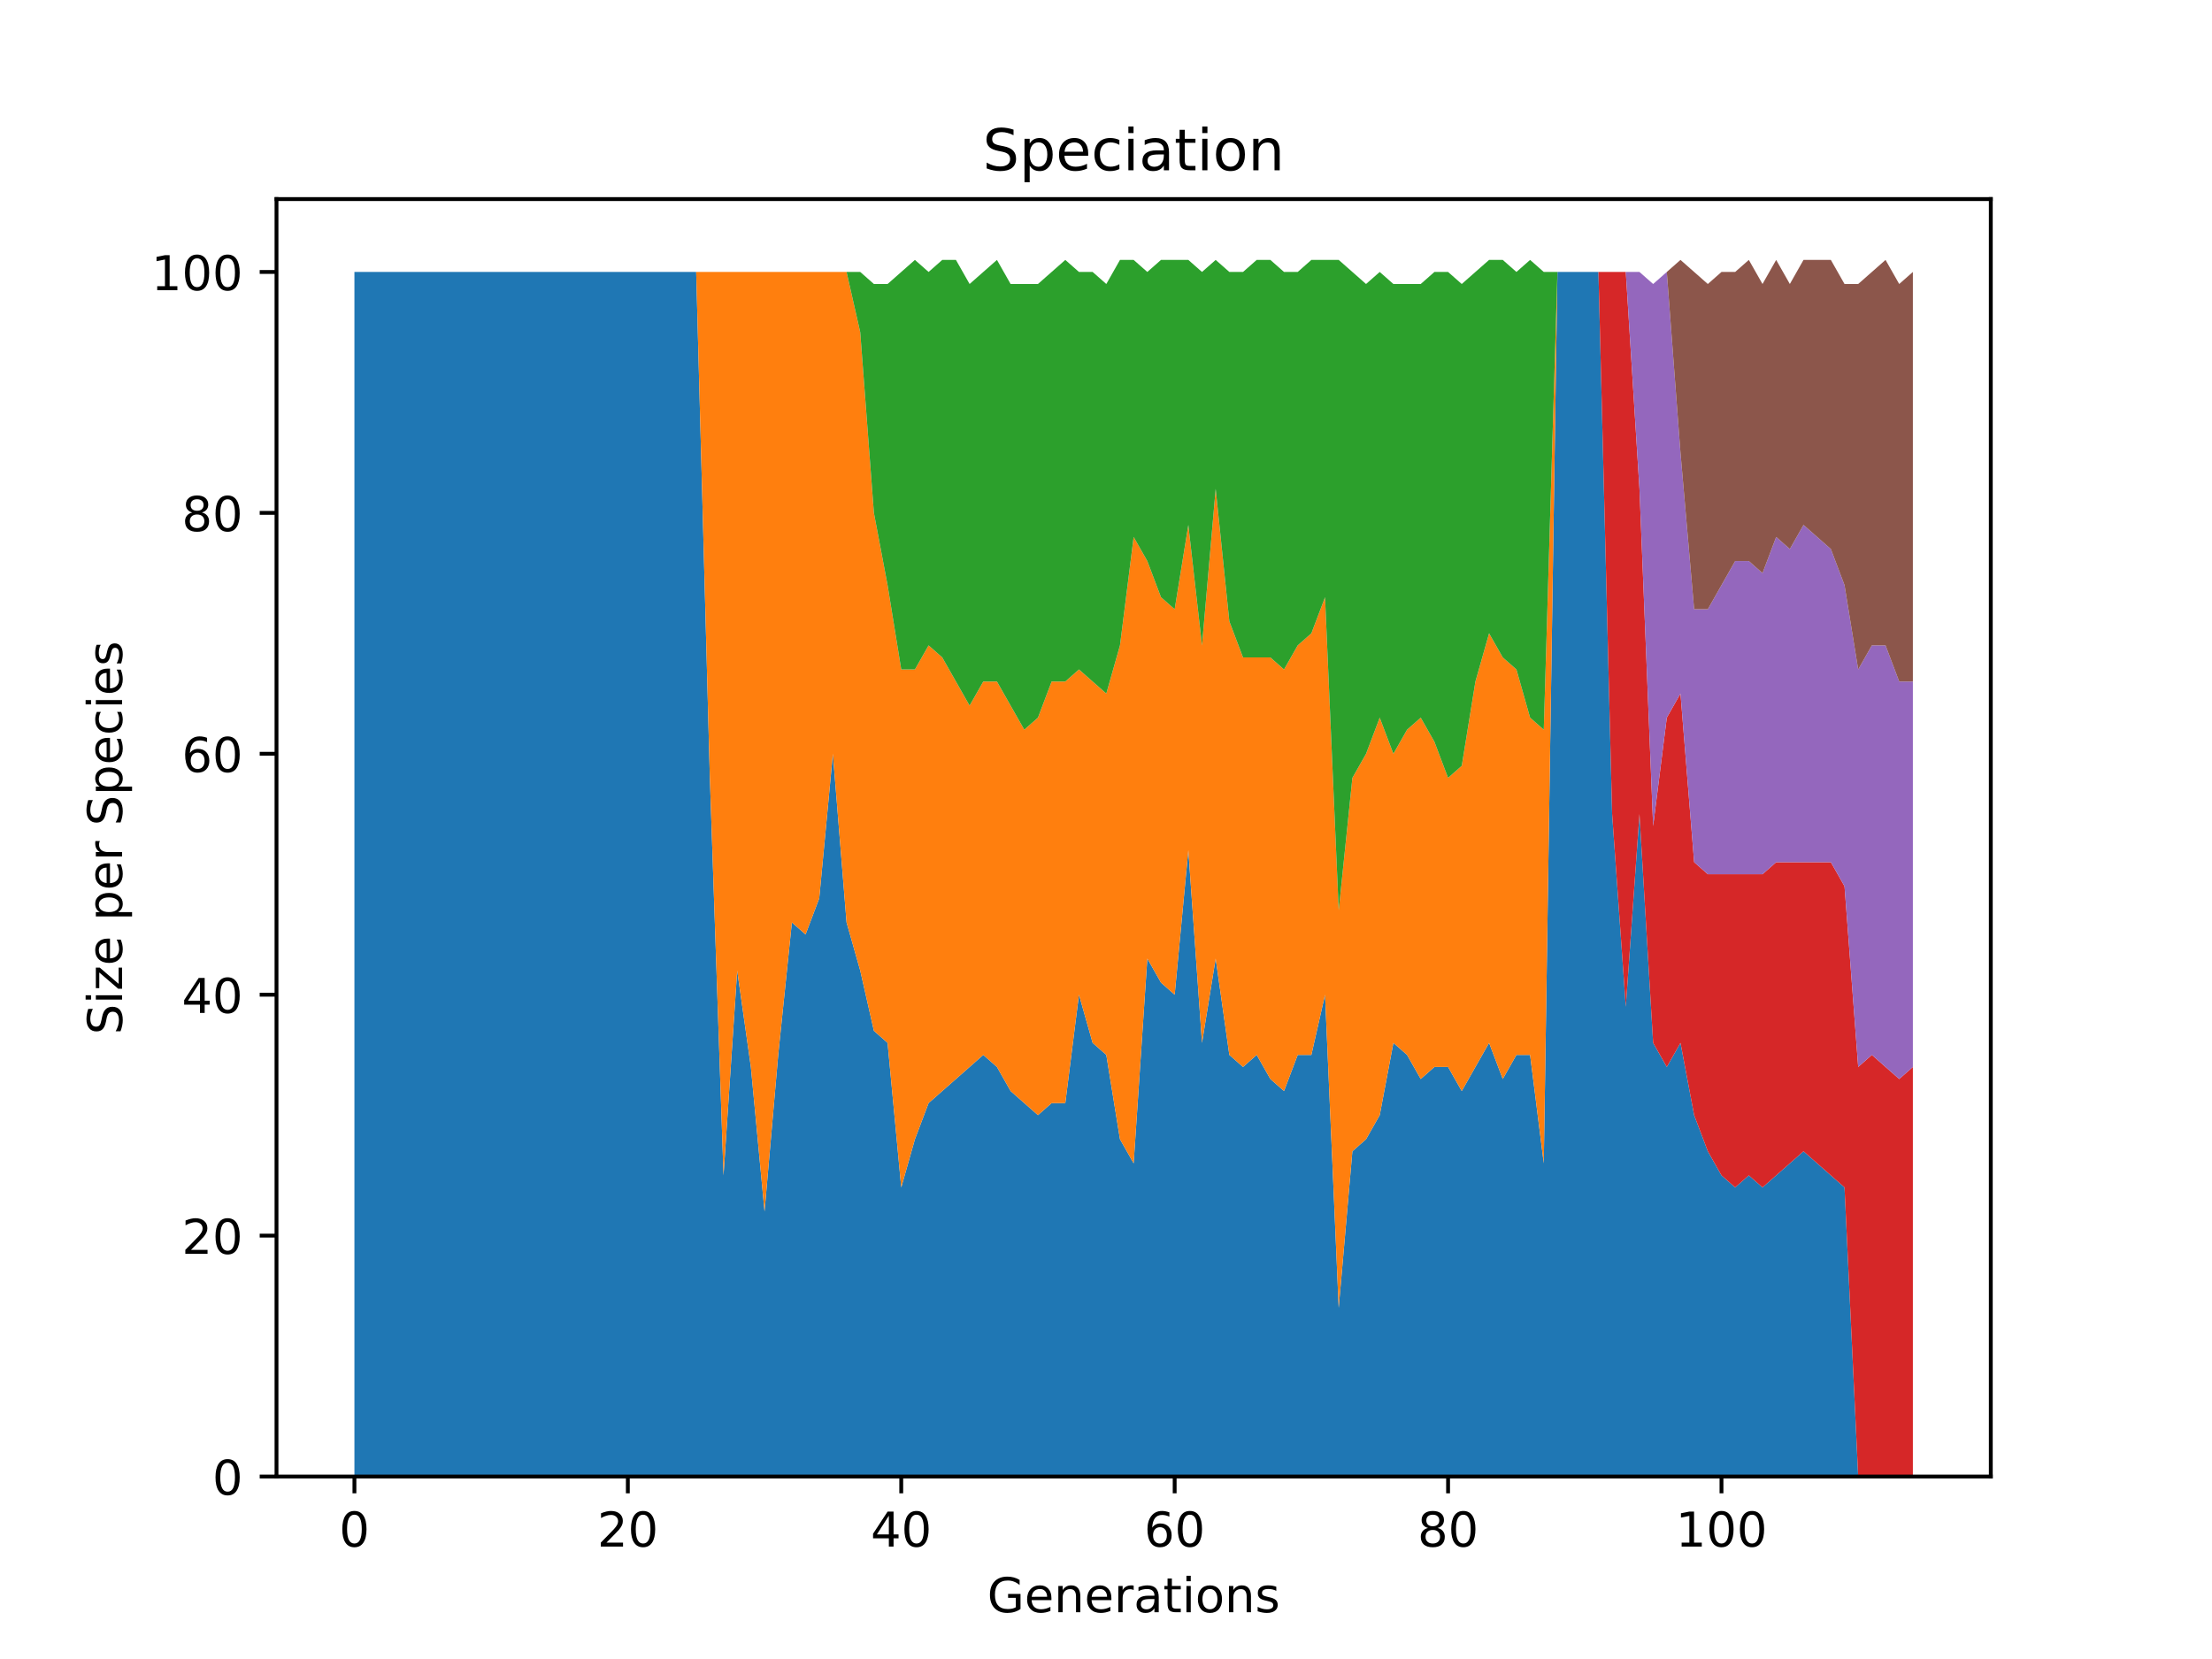 <?xml version="1.0" encoding="utf-8" standalone="no"?>
<!DOCTYPE svg PUBLIC "-//W3C//DTD SVG 1.1//EN"
  "http://www.w3.org/Graphics/SVG/1.1/DTD/svg11.dtd">
<!-- Created with matplotlib (https://matplotlib.org/) -->
<svg height="345.6pt" version="1.1" viewBox="0 0 460.8 345.6" width="460.8pt" xmlns="http://www.w3.org/2000/svg" xmlns:xlink="http://www.w3.org/1999/xlink">
 <defs>
  <style type="text/css">*{stroke-linecap:butt;stroke-linejoin:round;}</style>
 </defs>
 <g id="figure_1">
  <g id="patch_1">
   <path d="M 0 345.6 
L 460.8 345.6 
L 460.8 0 
L 0 0 
z
" style="fill:#ffffff;"/>
  </g>
  <g id="axes_1">
   <g id="patch_2">
    <path d="M 57.6 307.584 
L 414.72 307.584 
L 414.72 41.472 
L 57.6 41.472 
z
" style="fill:#ffffff;"/>
   </g>
   <g id="PolyCollection_1">
    <path clip-path="url(#p908ea2cb6d)" d="M 73.833 56.653 
L 73.833 307.584 
L 76.681 307.584 
L 79.528 307.584 
L 82.376 307.584 
L 85.224 307.584 
L 88.072 307.584 
L 90.92 307.584 
L 93.768 307.584 
L 96.616 307.584 
L 99.463 307.584 
L 102.311 307.584 
L 105.159 307.584 
L 108.007 307.584 
L 110.855 307.584 
L 113.703 307.584 
L 116.55 307.584 
L 119.398 307.584 
L 122.246 307.584 
L 125.094 307.584 
L 127.942 307.584 
L 130.79 307.584 
L 133.638 307.584 
L 136.485 307.584 
L 139.333 307.584 
L 142.181 307.584 
L 145.029 307.584 
L 147.877 307.584 
L 150.725 307.584 
L 153.572 307.584 
L 156.42 307.584 
L 159.268 307.584 
L 162.116 307.584 
L 164.964 307.584 
L 167.812 307.584 
L 170.66 307.584 
L 173.507 307.584 
L 176.355 307.584 
L 179.203 307.584 
L 182.051 307.584 
L 184.899 307.584 
L 187.747 307.584 
L 190.594 307.584 
L 193.442 307.584 
L 196.29 307.584 
L 199.138 307.584 
L 201.986 307.584 
L 204.834 307.584 
L 207.682 307.584 
L 210.529 307.584 
L 213.377 307.584 
L 216.225 307.584 
L 219.073 307.584 
L 221.921 307.584 
L 224.769 307.584 
L 227.616 307.584 
L 230.464 307.584 
L 233.312 307.584 
L 236.16 307.584 
L 239.008 307.584 
L 241.856 307.584 
L 244.704 307.584 
L 247.551 307.584 
L 250.399 307.584 
L 253.247 307.584 
L 256.095 307.584 
L 258.943 307.584 
L 261.791 307.584 
L 264.638 307.584 
L 267.486 307.584 
L 270.334 307.584 
L 273.182 307.584 
L 276.03 307.584 
L 278.878 307.584 
L 281.726 307.584 
L 284.573 307.584 
L 287.421 307.584 
L 290.269 307.584 
L 293.117 307.584 
L 295.965 307.584 
L 298.813 307.584 
L 301.66 307.584 
L 304.508 307.584 
L 307.356 307.584 
L 310.204 307.584 
L 313.052 307.584 
L 315.9 307.584 
L 318.748 307.584 
L 321.595 307.584 
L 324.443 307.584 
L 327.291 307.584 
L 330.139 307.584 
L 332.987 307.584 
L 335.835 307.584 
L 338.682 307.584 
L 341.53 307.584 
L 344.378 307.584 
L 347.226 307.584 
L 350.074 307.584 
L 352.922 307.584 
L 355.77 307.584 
L 358.617 307.584 
L 361.465 307.584 
L 364.313 307.584 
L 367.161 307.584 
L 370.009 307.584 
L 372.857 307.584 
L 375.704 307.584 
L 378.552 307.584 
L 381.4 307.584 
L 384.248 307.584 
L 387.096 307.584 
L 389.944 307.584 
L 392.792 307.584 
L 395.639 307.584 
L 398.487 307.584 
L 398.487 307.584 
L 398.487 307.584 
L 395.639 307.584 
L 392.792 307.584 
L 389.944 307.584 
L 387.096 307.584 
L 384.248 247.361 
L 381.4 244.851 
L 378.552 242.342 
L 375.704 239.833 
L 372.857 242.342 
L 370.009 244.851 
L 367.161 247.361 
L 364.313 244.851 
L 361.465 247.361 
L 358.617 244.851 
L 355.77 239.833 
L 352.922 232.305 
L 350.074 217.249 
L 347.226 222.268 
L 344.378 217.249 
L 341.53 169.572 
L 338.682 209.721 
L 335.835 169.572 
L 332.987 56.653 
L 330.139 56.653 
L 327.291 56.653 
L 324.443 56.653 
L 321.595 242.342 
L 318.748 219.758 
L 315.9 219.758 
L 313.052 224.777 
L 310.204 217.249 
L 307.356 222.268 
L 304.508 227.286 
L 301.66 222.268 
L 298.813 222.268 
L 295.965 224.777 
L 293.117 219.758 
L 290.269 217.249 
L 287.421 232.305 
L 284.573 237.323 
L 281.726 239.833 
L 278.878 272.454 
L 276.03 207.212 
L 273.182 219.758 
L 270.334 219.758 
L 267.486 227.286 
L 264.638 224.777 
L 261.791 219.758 
L 258.943 222.268 
L 256.095 219.758 
L 253.247 199.684 
L 250.399 217.249 
L 247.551 177.1 
L 244.704 207.212 
L 241.856 204.702 
L 239.008 199.684 
L 236.16 242.342 
L 233.312 237.323 
L 230.464 219.758 
L 227.616 217.249 
L 224.769 207.212 
L 221.921 229.795 
L 219.073 229.795 
L 216.225 232.305 
L 213.377 229.795 
L 210.529 227.286 
L 207.682 222.268 
L 204.834 219.758 
L 201.986 222.268 
L 199.138 224.777 
L 196.29 227.286 
L 193.442 229.795 
L 190.594 237.323 
L 187.747 247.361 
L 184.899 217.249 
L 182.051 214.74 
L 179.203 202.193 
L 176.355 192.156 
L 173.507 157.026 
L 170.66 187.137 
L 167.812 194.665 
L 164.964 192.156 
L 162.116 219.758 
L 159.268 252.379 
L 156.42 222.268 
L 153.572 202.193 
L 150.725 244.851 
L 147.877 162.044 
L 145.029 56.653 
L 142.181 56.653 
L 139.333 56.653 
L 136.485 56.653 
L 133.638 56.653 
L 130.79 56.653 
L 127.942 56.653 
L 125.094 56.653 
L 122.246 56.653 
L 119.398 56.653 
L 116.55 56.653 
L 113.703 56.653 
L 110.855 56.653 
L 108.007 56.653 
L 105.159 56.653 
L 102.311 56.653 
L 99.463 56.653 
L 96.616 56.653 
L 93.768 56.653 
L 90.92 56.653 
L 88.072 56.653 
L 85.224 56.653 
L 82.376 56.653 
L 79.528 56.653 
L 76.681 56.653 
L 73.833 56.653 
z
" style="fill:#1f77b4;"/>
   </g>
   <g id="PolyCollection_2">
    <path clip-path="url(#p908ea2cb6d)" d="M 73.833 56.653 
L 73.833 56.653 
L 76.681 56.653 
L 79.528 56.653 
L 82.376 56.653 
L 85.224 56.653 
L 88.072 56.653 
L 90.92 56.653 
L 93.768 56.653 
L 96.616 56.653 
L 99.463 56.653 
L 102.311 56.653 
L 105.159 56.653 
L 108.007 56.653 
L 110.855 56.653 
L 113.703 56.653 
L 116.55 56.653 
L 119.398 56.653 
L 122.246 56.653 
L 125.094 56.653 
L 127.942 56.653 
L 130.79 56.653 
L 133.638 56.653 
L 136.485 56.653 
L 139.333 56.653 
L 142.181 56.653 
L 145.029 56.653 
L 147.877 162.044 
L 150.725 244.851 
L 153.572 202.193 
L 156.42 222.268 
L 159.268 252.379 
L 162.116 219.758 
L 164.964 192.156 
L 167.812 194.665 
L 170.66 187.137 
L 173.507 157.026 
L 176.355 192.156 
L 179.203 202.193 
L 182.051 214.74 
L 184.899 217.249 
L 187.747 247.361 
L 190.594 237.323 
L 193.442 229.795 
L 196.29 227.286 
L 199.138 224.777 
L 201.986 222.268 
L 204.834 219.758 
L 207.682 222.268 
L 210.529 227.286 
L 213.377 229.795 
L 216.225 232.305 
L 219.073 229.795 
L 221.921 229.795 
L 224.769 207.212 
L 227.616 217.249 
L 230.464 219.758 
L 233.312 237.323 
L 236.16 242.342 
L 239.008 199.684 
L 241.856 204.702 
L 244.704 207.212 
L 247.551 177.1 
L 250.399 217.249 
L 253.247 199.684 
L 256.095 219.758 
L 258.943 222.268 
L 261.791 219.758 
L 264.638 224.777 
L 267.486 227.286 
L 270.334 219.758 
L 273.182 219.758 
L 276.03 207.212 
L 278.878 272.454 
L 281.726 239.833 
L 284.573 237.323 
L 287.421 232.305 
L 290.269 217.249 
L 293.117 219.758 
L 295.965 224.777 
L 298.813 222.268 
L 301.66 222.268 
L 304.508 227.286 
L 307.356 222.268 
L 310.204 217.249 
L 313.052 224.777 
L 315.9 219.758 
L 318.748 219.758 
L 321.595 242.342 
L 324.443 56.653 
L 327.291 56.653 
L 330.139 56.653 
L 332.987 56.653 
L 335.835 169.572 
L 338.682 209.721 
L 341.53 169.572 
L 344.378 217.249 
L 347.226 222.268 
L 350.074 217.249 
L 352.922 232.305 
L 355.77 239.833 
L 358.617 244.851 
L 361.465 247.361 
L 364.313 244.851 
L 367.161 247.361 
L 370.009 244.851 
L 372.857 242.342 
L 375.704 239.833 
L 378.552 242.342 
L 381.4 244.851 
L 384.248 247.361 
L 387.096 307.584 
L 389.944 307.584 
L 392.792 307.584 
L 395.639 307.584 
L 398.487 307.584 
L 398.487 307.584 
L 398.487 307.584 
L 395.639 307.584 
L 392.792 307.584 
L 389.944 307.584 
L 387.096 307.584 
L 384.248 247.361 
L 381.4 244.851 
L 378.552 242.342 
L 375.704 239.833 
L 372.857 242.342 
L 370.009 244.851 
L 367.161 247.361 
L 364.313 244.851 
L 361.465 247.361 
L 358.617 244.851 
L 355.77 239.833 
L 352.922 232.305 
L 350.074 217.249 
L 347.226 222.268 
L 344.378 217.249 
L 341.53 169.572 
L 338.682 209.721 
L 335.835 169.572 
L 332.987 56.653 
L 330.139 56.653 
L 327.291 56.653 
L 324.443 56.653 
L 321.595 152.007 
L 318.748 149.498 
L 315.9 139.46 
L 313.052 136.951 
L 310.204 131.933 
L 307.356 141.97 
L 304.508 159.535 
L 301.66 162.044 
L 298.813 154.516 
L 295.965 149.498 
L 293.117 152.007 
L 290.269 157.026 
L 287.421 149.498 
L 284.573 157.026 
L 281.726 162.044 
L 278.878 189.647 
L 276.03 124.405 
L 273.182 131.933 
L 270.334 134.442 
L 267.486 139.46 
L 264.638 136.951 
L 261.791 136.951 
L 258.943 136.951 
L 256.095 129.423 
L 253.247 101.821 
L 250.399 134.442 
L 247.551 109.349 
L 244.704 126.914 
L 241.856 124.405 
L 239.008 116.877 
L 236.16 111.858 
L 233.312 134.442 
L 230.464 144.479 
L 227.616 141.97 
L 224.769 139.46 
L 221.921 141.97 
L 219.073 141.97 
L 216.225 149.498 
L 213.377 152.007 
L 210.529 146.988 
L 207.682 141.97 
L 204.834 141.97 
L 201.986 146.988 
L 199.138 141.97 
L 196.29 136.951 
L 193.442 134.442 
L 190.594 139.46 
L 187.747 139.46 
L 184.899 121.895 
L 182.051 106.839 
L 179.203 69.2 
L 176.355 56.653 
L 173.507 56.653 
L 170.66 56.653 
L 167.812 56.653 
L 164.964 56.653 
L 162.116 56.653 
L 159.268 56.653 
L 156.42 56.653 
L 153.572 56.653 
L 150.725 56.653 
L 147.877 56.653 
L 145.029 56.653 
L 142.181 56.653 
L 139.333 56.653 
L 136.485 56.653 
L 133.638 56.653 
L 130.79 56.653 
L 127.942 56.653 
L 125.094 56.653 
L 122.246 56.653 
L 119.398 56.653 
L 116.55 56.653 
L 113.703 56.653 
L 110.855 56.653 
L 108.007 56.653 
L 105.159 56.653 
L 102.311 56.653 
L 99.463 56.653 
L 96.616 56.653 
L 93.768 56.653 
L 90.92 56.653 
L 88.072 56.653 
L 85.224 56.653 
L 82.376 56.653 
L 79.528 56.653 
L 76.681 56.653 
L 73.833 56.653 
z
" style="fill:#ff7f0e;"/>
   </g>
   <g id="PolyCollection_3">
    <path clip-path="url(#p908ea2cb6d)" d="M 73.833 56.653 
L 73.833 56.653 
L 76.681 56.653 
L 79.528 56.653 
L 82.376 56.653 
L 85.224 56.653 
L 88.072 56.653 
L 90.92 56.653 
L 93.768 56.653 
L 96.616 56.653 
L 99.463 56.653 
L 102.311 56.653 
L 105.159 56.653 
L 108.007 56.653 
L 110.855 56.653 
L 113.703 56.653 
L 116.55 56.653 
L 119.398 56.653 
L 122.246 56.653 
L 125.094 56.653 
L 127.942 56.653 
L 130.79 56.653 
L 133.638 56.653 
L 136.485 56.653 
L 139.333 56.653 
L 142.181 56.653 
L 145.029 56.653 
L 147.877 56.653 
L 150.725 56.653 
L 153.572 56.653 
L 156.42 56.653 
L 159.268 56.653 
L 162.116 56.653 
L 164.964 56.653 
L 167.812 56.653 
L 170.66 56.653 
L 173.507 56.653 
L 176.355 56.653 
L 179.203 69.2 
L 182.051 106.839 
L 184.899 121.895 
L 187.747 139.46 
L 190.594 139.46 
L 193.442 134.442 
L 196.29 136.951 
L 199.138 141.97 
L 201.986 146.988 
L 204.834 141.97 
L 207.682 141.97 
L 210.529 146.988 
L 213.377 152.007 
L 216.225 149.498 
L 219.073 141.97 
L 221.921 141.97 
L 224.769 139.46 
L 227.616 141.97 
L 230.464 144.479 
L 233.312 134.442 
L 236.16 111.858 
L 239.008 116.877 
L 241.856 124.405 
L 244.704 126.914 
L 247.551 109.349 
L 250.399 134.442 
L 253.247 101.821 
L 256.095 129.423 
L 258.943 136.951 
L 261.791 136.951 
L 264.638 136.951 
L 267.486 139.46 
L 270.334 134.442 
L 273.182 131.933 
L 276.03 124.405 
L 278.878 189.647 
L 281.726 162.044 
L 284.573 157.026 
L 287.421 149.498 
L 290.269 157.026 
L 293.117 152.007 
L 295.965 149.498 
L 298.813 154.516 
L 301.66 162.044 
L 304.508 159.535 
L 307.356 141.97 
L 310.204 131.933 
L 313.052 136.951 
L 315.9 139.46 
L 318.748 149.498 
L 321.595 152.007 
L 324.443 56.653 
L 327.291 56.653 
L 330.139 56.653 
L 332.987 56.653 
L 335.835 169.572 
L 338.682 209.721 
L 341.53 169.572 
L 344.378 217.249 
L 347.226 222.268 
L 350.074 217.249 
L 352.922 232.305 
L 355.77 239.833 
L 358.617 244.851 
L 361.465 247.361 
L 364.313 244.851 
L 367.161 247.361 
L 370.009 244.851 
L 372.857 242.342 
L 375.704 239.833 
L 378.552 242.342 
L 381.4 244.851 
L 384.248 247.361 
L 387.096 307.584 
L 389.944 307.584 
L 392.792 307.584 
L 395.639 307.584 
L 398.487 307.584 
L 398.487 307.584 
L 398.487 307.584 
L 395.639 307.584 
L 392.792 307.584 
L 389.944 307.584 
L 387.096 307.584 
L 384.248 247.361 
L 381.4 244.851 
L 378.552 242.342 
L 375.704 239.833 
L 372.857 242.342 
L 370.009 244.851 
L 367.161 247.361 
L 364.313 244.851 
L 361.465 247.361 
L 358.617 244.851 
L 355.77 239.833 
L 352.922 232.305 
L 350.074 217.249 
L 347.226 222.268 
L 344.378 217.249 
L 341.53 169.572 
L 338.682 209.721 
L 335.835 169.572 
L 332.987 56.653 
L 330.139 56.653 
L 327.291 56.653 
L 324.443 56.653 
L 321.595 56.653 
L 318.748 54.144 
L 315.9 56.653 
L 313.052 54.144 
L 310.204 54.144 
L 307.356 56.653 
L 304.508 59.163 
L 301.66 56.653 
L 298.813 56.653 
L 295.965 59.163 
L 293.117 59.163 
L 290.269 59.163 
L 287.421 56.653 
L 284.573 59.163 
L 281.726 56.653 
L 278.878 54.144 
L 276.03 54.144 
L 273.182 54.144 
L 270.334 56.653 
L 267.486 56.653 
L 264.638 54.144 
L 261.791 54.144 
L 258.943 56.653 
L 256.095 56.653 
L 253.247 54.144 
L 250.399 56.653 
L 247.551 54.144 
L 244.704 54.144 
L 241.856 54.144 
L 239.008 56.653 
L 236.16 54.144 
L 233.312 54.144 
L 230.464 59.163 
L 227.616 56.653 
L 224.769 56.653 
L 221.921 54.144 
L 219.073 56.653 
L 216.225 59.163 
L 213.377 59.163 
L 210.529 59.163 
L 207.682 54.144 
L 204.834 56.653 
L 201.986 59.163 
L 199.138 54.144 
L 196.29 54.144 
L 193.442 56.653 
L 190.594 54.144 
L 187.747 56.653 
L 184.899 59.163 
L 182.051 59.163 
L 179.203 56.653 
L 176.355 56.653 
L 173.507 56.653 
L 170.66 56.653 
L 167.812 56.653 
L 164.964 56.653 
L 162.116 56.653 
L 159.268 56.653 
L 156.42 56.653 
L 153.572 56.653 
L 150.725 56.653 
L 147.877 56.653 
L 145.029 56.653 
L 142.181 56.653 
L 139.333 56.653 
L 136.485 56.653 
L 133.638 56.653 
L 130.79 56.653 
L 127.942 56.653 
L 125.094 56.653 
L 122.246 56.653 
L 119.398 56.653 
L 116.55 56.653 
L 113.703 56.653 
L 110.855 56.653 
L 108.007 56.653 
L 105.159 56.653 
L 102.311 56.653 
L 99.463 56.653 
L 96.616 56.653 
L 93.768 56.653 
L 90.92 56.653 
L 88.072 56.653 
L 85.224 56.653 
L 82.376 56.653 
L 79.528 56.653 
L 76.681 56.653 
L 73.833 56.653 
z
" style="fill:#2ca02c;"/>
   </g>
   <g id="PolyCollection_4">
    <path clip-path="url(#p908ea2cb6d)" d="M 73.833 56.653 
L 73.833 56.653 
L 76.681 56.653 
L 79.528 56.653 
L 82.376 56.653 
L 85.224 56.653 
L 88.072 56.653 
L 90.92 56.653 
L 93.768 56.653 
L 96.616 56.653 
L 99.463 56.653 
L 102.311 56.653 
L 105.159 56.653 
L 108.007 56.653 
L 110.855 56.653 
L 113.703 56.653 
L 116.55 56.653 
L 119.398 56.653 
L 122.246 56.653 
L 125.094 56.653 
L 127.942 56.653 
L 130.79 56.653 
L 133.638 56.653 
L 136.485 56.653 
L 139.333 56.653 
L 142.181 56.653 
L 145.029 56.653 
L 147.877 56.653 
L 150.725 56.653 
L 153.572 56.653 
L 156.42 56.653 
L 159.268 56.653 
L 162.116 56.653 
L 164.964 56.653 
L 167.812 56.653 
L 170.66 56.653 
L 173.507 56.653 
L 176.355 56.653 
L 179.203 56.653 
L 182.051 59.163 
L 184.899 59.163 
L 187.747 56.653 
L 190.594 54.144 
L 193.442 56.653 
L 196.29 54.144 
L 199.138 54.144 
L 201.986 59.163 
L 204.834 56.653 
L 207.682 54.144 
L 210.529 59.163 
L 213.377 59.163 
L 216.225 59.163 
L 219.073 56.653 
L 221.921 54.144 
L 224.769 56.653 
L 227.616 56.653 
L 230.464 59.163 
L 233.312 54.144 
L 236.16 54.144 
L 239.008 56.653 
L 241.856 54.144 
L 244.704 54.144 
L 247.551 54.144 
L 250.399 56.653 
L 253.247 54.144 
L 256.095 56.653 
L 258.943 56.653 
L 261.791 54.144 
L 264.638 54.144 
L 267.486 56.653 
L 270.334 56.653 
L 273.182 54.144 
L 276.03 54.144 
L 278.878 54.144 
L 281.726 56.653 
L 284.573 59.163 
L 287.421 56.653 
L 290.269 59.163 
L 293.117 59.163 
L 295.965 59.163 
L 298.813 56.653 
L 301.66 56.653 
L 304.508 59.163 
L 307.356 56.653 
L 310.204 54.144 
L 313.052 54.144 
L 315.9 56.653 
L 318.748 54.144 
L 321.595 56.653 
L 324.443 56.653 
L 327.291 56.653 
L 330.139 56.653 
L 332.987 56.653 
L 335.835 169.572 
L 338.682 209.721 
L 341.53 169.572 
L 344.378 217.249 
L 347.226 222.268 
L 350.074 217.249 
L 352.922 232.305 
L 355.77 239.833 
L 358.617 244.851 
L 361.465 247.361 
L 364.313 244.851 
L 367.161 247.361 
L 370.009 244.851 
L 372.857 242.342 
L 375.704 239.833 
L 378.552 242.342 
L 381.4 244.851 
L 384.248 247.361 
L 387.096 307.584 
L 389.944 307.584 
L 392.792 307.584 
L 395.639 307.584 
L 398.487 307.584 
L 398.487 222.268 
L 398.487 222.268 
L 395.639 224.777 
L 392.792 222.268 
L 389.944 219.758 
L 387.096 222.268 
L 384.248 184.628 
L 381.4 179.609 
L 378.552 179.609 
L 375.704 179.609 
L 372.857 179.609 
L 370.009 179.609 
L 367.161 182.119 
L 364.313 182.119 
L 361.465 182.119 
L 358.617 182.119 
L 355.77 182.119 
L 352.922 179.609 
L 350.074 144.479 
L 347.226 149.498 
L 344.378 172.081 
L 341.53 101.821 
L 338.682 56.653 
L 335.835 56.653 
L 332.987 56.653 
L 330.139 56.653 
L 327.291 56.653 
L 324.443 56.653 
L 321.595 56.653 
L 318.748 54.144 
L 315.9 56.653 
L 313.052 54.144 
L 310.204 54.144 
L 307.356 56.653 
L 304.508 59.163 
L 301.66 56.653 
L 298.813 56.653 
L 295.965 59.163 
L 293.117 59.163 
L 290.269 59.163 
L 287.421 56.653 
L 284.573 59.163 
L 281.726 56.653 
L 278.878 54.144 
L 276.03 54.144 
L 273.182 54.144 
L 270.334 56.653 
L 267.486 56.653 
L 264.638 54.144 
L 261.791 54.144 
L 258.943 56.653 
L 256.095 56.653 
L 253.247 54.144 
L 250.399 56.653 
L 247.551 54.144 
L 244.704 54.144 
L 241.856 54.144 
L 239.008 56.653 
L 236.16 54.144 
L 233.312 54.144 
L 230.464 59.163 
L 227.616 56.653 
L 224.769 56.653 
L 221.921 54.144 
L 219.073 56.653 
L 216.225 59.163 
L 213.377 59.163 
L 210.529 59.163 
L 207.682 54.144 
L 204.834 56.653 
L 201.986 59.163 
L 199.138 54.144 
L 196.29 54.144 
L 193.442 56.653 
L 190.594 54.144 
L 187.747 56.653 
L 184.899 59.163 
L 182.051 59.163 
L 179.203 56.653 
L 176.355 56.653 
L 173.507 56.653 
L 170.66 56.653 
L 167.812 56.653 
L 164.964 56.653 
L 162.116 56.653 
L 159.268 56.653 
L 156.42 56.653 
L 153.572 56.653 
L 150.725 56.653 
L 147.877 56.653 
L 145.029 56.653 
L 142.181 56.653 
L 139.333 56.653 
L 136.485 56.653 
L 133.638 56.653 
L 130.79 56.653 
L 127.942 56.653 
L 125.094 56.653 
L 122.246 56.653 
L 119.398 56.653 
L 116.55 56.653 
L 113.703 56.653 
L 110.855 56.653 
L 108.007 56.653 
L 105.159 56.653 
L 102.311 56.653 
L 99.463 56.653 
L 96.616 56.653 
L 93.768 56.653 
L 90.92 56.653 
L 88.072 56.653 
L 85.224 56.653 
L 82.376 56.653 
L 79.528 56.653 
L 76.681 56.653 
L 73.833 56.653 
z
" style="fill:#d62728;"/>
   </g>
   <g id="PolyCollection_5">
    <path clip-path="url(#p908ea2cb6d)" d="M 73.833 56.653 
L 73.833 56.653 
L 76.681 56.653 
L 79.528 56.653 
L 82.376 56.653 
L 85.224 56.653 
L 88.072 56.653 
L 90.92 56.653 
L 93.768 56.653 
L 96.616 56.653 
L 99.463 56.653 
L 102.311 56.653 
L 105.159 56.653 
L 108.007 56.653 
L 110.855 56.653 
L 113.703 56.653 
L 116.55 56.653 
L 119.398 56.653 
L 122.246 56.653 
L 125.094 56.653 
L 127.942 56.653 
L 130.79 56.653 
L 133.638 56.653 
L 136.485 56.653 
L 139.333 56.653 
L 142.181 56.653 
L 145.029 56.653 
L 147.877 56.653 
L 150.725 56.653 
L 153.572 56.653 
L 156.42 56.653 
L 159.268 56.653 
L 162.116 56.653 
L 164.964 56.653 
L 167.812 56.653 
L 170.66 56.653 
L 173.507 56.653 
L 176.355 56.653 
L 179.203 56.653 
L 182.051 59.163 
L 184.899 59.163 
L 187.747 56.653 
L 190.594 54.144 
L 193.442 56.653 
L 196.29 54.144 
L 199.138 54.144 
L 201.986 59.163 
L 204.834 56.653 
L 207.682 54.144 
L 210.529 59.163 
L 213.377 59.163 
L 216.225 59.163 
L 219.073 56.653 
L 221.921 54.144 
L 224.769 56.653 
L 227.616 56.653 
L 230.464 59.163 
L 233.312 54.144 
L 236.16 54.144 
L 239.008 56.653 
L 241.856 54.144 
L 244.704 54.144 
L 247.551 54.144 
L 250.399 56.653 
L 253.247 54.144 
L 256.095 56.653 
L 258.943 56.653 
L 261.791 54.144 
L 264.638 54.144 
L 267.486 56.653 
L 270.334 56.653 
L 273.182 54.144 
L 276.03 54.144 
L 278.878 54.144 
L 281.726 56.653 
L 284.573 59.163 
L 287.421 56.653 
L 290.269 59.163 
L 293.117 59.163 
L 295.965 59.163 
L 298.813 56.653 
L 301.66 56.653 
L 304.508 59.163 
L 307.356 56.653 
L 310.204 54.144 
L 313.052 54.144 
L 315.9 56.653 
L 318.748 54.144 
L 321.595 56.653 
L 324.443 56.653 
L 327.291 56.653 
L 330.139 56.653 
L 332.987 56.653 
L 335.835 56.653 
L 338.682 56.653 
L 341.53 101.821 
L 344.378 172.081 
L 347.226 149.498 
L 350.074 144.479 
L 352.922 179.609 
L 355.77 182.119 
L 358.617 182.119 
L 361.465 182.119 
L 364.313 182.119 
L 367.161 182.119 
L 370.009 179.609 
L 372.857 179.609 
L 375.704 179.609 
L 378.552 179.609 
L 381.4 179.609 
L 384.248 184.628 
L 387.096 222.268 
L 389.944 219.758 
L 392.792 222.268 
L 395.639 224.777 
L 398.487 222.268 
L 398.487 141.97 
L 398.487 141.97 
L 395.639 141.97 
L 392.792 134.442 
L 389.944 134.442 
L 387.096 139.46 
L 384.248 121.895 
L 381.4 114.367 
L 378.552 111.858 
L 375.704 109.349 
L 372.857 114.367 
L 370.009 111.858 
L 367.161 119.386 
L 364.313 116.877 
L 361.465 116.877 
L 358.617 121.895 
L 355.77 126.914 
L 352.922 126.914 
L 350.074 94.293 
L 347.226 56.653 
L 344.378 59.163 
L 341.53 56.653 
L 338.682 56.653 
L 335.835 56.653 
L 332.987 56.653 
L 330.139 56.653 
L 327.291 56.653 
L 324.443 56.653 
L 321.595 56.653 
L 318.748 54.144 
L 315.9 56.653 
L 313.052 54.144 
L 310.204 54.144 
L 307.356 56.653 
L 304.508 59.163 
L 301.66 56.653 
L 298.813 56.653 
L 295.965 59.163 
L 293.117 59.163 
L 290.269 59.163 
L 287.421 56.653 
L 284.573 59.163 
L 281.726 56.653 
L 278.878 54.144 
L 276.03 54.144 
L 273.182 54.144 
L 270.334 56.653 
L 267.486 56.653 
L 264.638 54.144 
L 261.791 54.144 
L 258.943 56.653 
L 256.095 56.653 
L 253.247 54.144 
L 250.399 56.653 
L 247.551 54.144 
L 244.704 54.144 
L 241.856 54.144 
L 239.008 56.653 
L 236.16 54.144 
L 233.312 54.144 
L 230.464 59.163 
L 227.616 56.653 
L 224.769 56.653 
L 221.921 54.144 
L 219.073 56.653 
L 216.225 59.163 
L 213.377 59.163 
L 210.529 59.163 
L 207.682 54.144 
L 204.834 56.653 
L 201.986 59.163 
L 199.138 54.144 
L 196.29 54.144 
L 193.442 56.653 
L 190.594 54.144 
L 187.747 56.653 
L 184.899 59.163 
L 182.051 59.163 
L 179.203 56.653 
L 176.355 56.653 
L 173.507 56.653 
L 170.66 56.653 
L 167.812 56.653 
L 164.964 56.653 
L 162.116 56.653 
L 159.268 56.653 
L 156.42 56.653 
L 153.572 56.653 
L 150.725 56.653 
L 147.877 56.653 
L 145.029 56.653 
L 142.181 56.653 
L 139.333 56.653 
L 136.485 56.653 
L 133.638 56.653 
L 130.79 56.653 
L 127.942 56.653 
L 125.094 56.653 
L 122.246 56.653 
L 119.398 56.653 
L 116.55 56.653 
L 113.703 56.653 
L 110.855 56.653 
L 108.007 56.653 
L 105.159 56.653 
L 102.311 56.653 
L 99.463 56.653 
L 96.616 56.653 
L 93.768 56.653 
L 90.92 56.653 
L 88.072 56.653 
L 85.224 56.653 
L 82.376 56.653 
L 79.528 56.653 
L 76.681 56.653 
L 73.833 56.653 
z
" style="fill:#9467bd;"/>
   </g>
   <g id="PolyCollection_6">
    <path clip-path="url(#p908ea2cb6d)" d="M 73.833 56.653 
L 73.833 56.653 
L 76.681 56.653 
L 79.528 56.653 
L 82.376 56.653 
L 85.224 56.653 
L 88.072 56.653 
L 90.92 56.653 
L 93.768 56.653 
L 96.616 56.653 
L 99.463 56.653 
L 102.311 56.653 
L 105.159 56.653 
L 108.007 56.653 
L 110.855 56.653 
L 113.703 56.653 
L 116.55 56.653 
L 119.398 56.653 
L 122.246 56.653 
L 125.094 56.653 
L 127.942 56.653 
L 130.79 56.653 
L 133.638 56.653 
L 136.485 56.653 
L 139.333 56.653 
L 142.181 56.653 
L 145.029 56.653 
L 147.877 56.653 
L 150.725 56.653 
L 153.572 56.653 
L 156.42 56.653 
L 159.268 56.653 
L 162.116 56.653 
L 164.964 56.653 
L 167.812 56.653 
L 170.66 56.653 
L 173.507 56.653 
L 176.355 56.653 
L 179.203 56.653 
L 182.051 59.163 
L 184.899 59.163 
L 187.747 56.653 
L 190.594 54.144 
L 193.442 56.653 
L 196.29 54.144 
L 199.138 54.144 
L 201.986 59.163 
L 204.834 56.653 
L 207.682 54.144 
L 210.529 59.163 
L 213.377 59.163 
L 216.225 59.163 
L 219.073 56.653 
L 221.921 54.144 
L 224.769 56.653 
L 227.616 56.653 
L 230.464 59.163 
L 233.312 54.144 
L 236.16 54.144 
L 239.008 56.653 
L 241.856 54.144 
L 244.704 54.144 
L 247.551 54.144 
L 250.399 56.653 
L 253.247 54.144 
L 256.095 56.653 
L 258.943 56.653 
L 261.791 54.144 
L 264.638 54.144 
L 267.486 56.653 
L 270.334 56.653 
L 273.182 54.144 
L 276.03 54.144 
L 278.878 54.144 
L 281.726 56.653 
L 284.573 59.163 
L 287.421 56.653 
L 290.269 59.163 
L 293.117 59.163 
L 295.965 59.163 
L 298.813 56.653 
L 301.66 56.653 
L 304.508 59.163 
L 307.356 56.653 
L 310.204 54.144 
L 313.052 54.144 
L 315.9 56.653 
L 318.748 54.144 
L 321.595 56.653 
L 324.443 56.653 
L 327.291 56.653 
L 330.139 56.653 
L 332.987 56.653 
L 335.835 56.653 
L 338.682 56.653 
L 341.53 56.653 
L 344.378 59.163 
L 347.226 56.653 
L 350.074 94.293 
L 352.922 126.914 
L 355.77 126.914 
L 358.617 121.895 
L 361.465 116.877 
L 364.313 116.877 
L 367.161 119.386 
L 370.009 111.858 
L 372.857 114.367 
L 375.704 109.349 
L 378.552 111.858 
L 381.4 114.367 
L 384.248 121.895 
L 387.096 139.46 
L 389.944 134.442 
L 392.792 134.442 
L 395.639 141.97 
L 398.487 141.97 
L 398.487 56.653 
L 398.487 56.653 
L 395.639 59.163 
L 392.792 54.144 
L 389.944 56.653 
L 387.096 59.163 
L 384.248 59.163 
L 381.4 54.144 
L 378.552 54.144 
L 375.704 54.144 
L 372.857 59.163 
L 370.009 54.144 
L 367.161 59.163 
L 364.313 54.144 
L 361.465 56.653 
L 358.617 56.653 
L 355.77 59.163 
L 352.922 56.653 
L 350.074 54.144 
L 347.226 56.653 
L 344.378 59.163 
L 341.53 56.653 
L 338.682 56.653 
L 335.835 56.653 
L 332.987 56.653 
L 330.139 56.653 
L 327.291 56.653 
L 324.443 56.653 
L 321.595 56.653 
L 318.748 54.144 
L 315.9 56.653 
L 313.052 54.144 
L 310.204 54.144 
L 307.356 56.653 
L 304.508 59.163 
L 301.66 56.653 
L 298.813 56.653 
L 295.965 59.163 
L 293.117 59.163 
L 290.269 59.163 
L 287.421 56.653 
L 284.573 59.163 
L 281.726 56.653 
L 278.878 54.144 
L 276.03 54.144 
L 273.182 54.144 
L 270.334 56.653 
L 267.486 56.653 
L 264.638 54.144 
L 261.791 54.144 
L 258.943 56.653 
L 256.095 56.653 
L 253.247 54.144 
L 250.399 56.653 
L 247.551 54.144 
L 244.704 54.144 
L 241.856 54.144 
L 239.008 56.653 
L 236.16 54.144 
L 233.312 54.144 
L 230.464 59.163 
L 227.616 56.653 
L 224.769 56.653 
L 221.921 54.144 
L 219.073 56.653 
L 216.225 59.163 
L 213.377 59.163 
L 210.529 59.163 
L 207.682 54.144 
L 204.834 56.653 
L 201.986 59.163 
L 199.138 54.144 
L 196.29 54.144 
L 193.442 56.653 
L 190.594 54.144 
L 187.747 56.653 
L 184.899 59.163 
L 182.051 59.163 
L 179.203 56.653 
L 176.355 56.653 
L 173.507 56.653 
L 170.66 56.653 
L 167.812 56.653 
L 164.964 56.653 
L 162.116 56.653 
L 159.268 56.653 
L 156.42 56.653 
L 153.572 56.653 
L 150.725 56.653 
L 147.877 56.653 
L 145.029 56.653 
L 142.181 56.653 
L 139.333 56.653 
L 136.485 56.653 
L 133.638 56.653 
L 130.79 56.653 
L 127.942 56.653 
L 125.094 56.653 
L 122.246 56.653 
L 119.398 56.653 
L 116.55 56.653 
L 113.703 56.653 
L 110.855 56.653 
L 108.007 56.653 
L 105.159 56.653 
L 102.311 56.653 
L 99.463 56.653 
L 96.616 56.653 
L 93.768 56.653 
L 90.92 56.653 
L 88.072 56.653 
L 85.224 56.653 
L 82.376 56.653 
L 79.528 56.653 
L 76.681 56.653 
L 73.833 56.653 
z
" style="fill:#8c564b;"/>
   </g>
   <g id="matplotlib.axis_1">
    <g id="xtick_1">
     <g id="line2d_1">
      <defs>
       <path d="M 0 0 
L 0 3.5 
" id="mb762b1fc07" style="stroke:#000000;stroke-width:0.8;"/>
      </defs>
      <g>
       <use style="stroke:#000000;stroke-width:0.8;" x="73.833" xlink:href="#mb762b1fc07" y="307.584"/>
      </g>
     </g>
     <g id="text_1">
      <!-- 0 -->
      <g transform="translate(70.651 322.182)scale(0.1 -0.1)">
       <defs>
        <path d="M 31.781 66.406 
Q 24.172 66.406 20.328 58.906 
Q 16.5 51.422 16.5 36.375 
Q 16.5 21.391 20.328 13.891 
Q 24.172 6.391 31.781 6.391 
Q 39.453 6.391 43.281 13.891 
Q 47.125 21.391 47.125 36.375 
Q 47.125 51.422 43.281 58.906 
Q 39.453 66.406 31.781 66.406 
z
M 31.781 74.219 
Q 44.047 74.219 50.516 64.516 
Q 56.984 54.828 56.984 36.375 
Q 56.984 17.969 50.516 8.266 
Q 44.047 -1.422 31.781 -1.422 
Q 19.531 -1.422 13.062 8.266 
Q 6.594 17.969 6.594 36.375 
Q 6.594 54.828 13.062 64.516 
Q 19.531 74.219 31.781 74.219 
z
" id="DejaVuSans-48"/>
       </defs>
       <use xlink:href="#DejaVuSans-48"/>
      </g>
     </g>
    </g>
    <g id="xtick_2">
     <g id="line2d_2">
      <g>
       <use style="stroke:#000000;stroke-width:0.8;" x="130.79" xlink:href="#mb762b1fc07" y="307.584"/>
      </g>
     </g>
     <g id="text_2">
      <!-- 20 -->
      <g transform="translate(124.427 322.182)scale(0.1 -0.1)">
       <defs>
        <path d="M 19.188 8.297 
L 53.609 8.297 
L 53.609 0 
L 7.328 0 
L 7.328 8.297 
Q 12.938 14.109 22.625 23.891 
Q 32.328 33.688 34.812 36.531 
Q 39.547 41.844 41.422 45.531 
Q 43.312 49.219 43.312 52.781 
Q 43.312 58.594 39.234 62.25 
Q 35.156 65.922 28.609 65.922 
Q 23.969 65.922 18.812 64.312 
Q 13.672 62.703 7.812 59.422 
L 7.812 69.391 
Q 13.766 71.781 18.938 73 
Q 24.125 74.219 28.422 74.219 
Q 39.75 74.219 46.484 68.547 
Q 53.219 62.891 53.219 53.422 
Q 53.219 48.922 51.531 44.891 
Q 49.859 40.875 45.406 35.406 
Q 44.188 33.984 37.641 27.219 
Q 31.109 20.453 19.188 8.297 
z
" id="DejaVuSans-50"/>
       </defs>
       <use xlink:href="#DejaVuSans-50"/>
       <use x="63.623" xlink:href="#DejaVuSans-48"/>
      </g>
     </g>
    </g>
    <g id="xtick_3">
     <g id="line2d_3">
      <g>
       <use style="stroke:#000000;stroke-width:0.8;" x="187.747" xlink:href="#mb762b1fc07" y="307.584"/>
      </g>
     </g>
     <g id="text_3">
      <!-- 40 -->
      <g transform="translate(181.384 322.182)scale(0.1 -0.1)">
       <defs>
        <path d="M 37.797 64.312 
L 12.891 25.391 
L 37.797 25.391 
z
M 35.203 72.906 
L 47.609 72.906 
L 47.609 25.391 
L 58.016 25.391 
L 58.016 17.188 
L 47.609 17.188 
L 47.609 0 
L 37.797 0 
L 37.797 17.188 
L 4.891 17.188 
L 4.891 26.703 
z
" id="DejaVuSans-52"/>
       </defs>
       <use xlink:href="#DejaVuSans-52"/>
       <use x="63.623" xlink:href="#DejaVuSans-48"/>
      </g>
     </g>
    </g>
    <g id="xtick_4">
     <g id="line2d_4">
      <g>
       <use style="stroke:#000000;stroke-width:0.8;" x="244.704" xlink:href="#mb762b1fc07" y="307.584"/>
      </g>
     </g>
     <g id="text_4">
      <!-- 60 -->
      <g transform="translate(238.341 322.182)scale(0.1 -0.1)">
       <defs>
        <path d="M 33.016 40.375 
Q 26.375 40.375 22.484 35.828 
Q 18.609 31.297 18.609 23.391 
Q 18.609 15.531 22.484 10.953 
Q 26.375 6.391 33.016 6.391 
Q 39.656 6.391 43.531 10.953 
Q 47.406 15.531 47.406 23.391 
Q 47.406 31.297 43.531 35.828 
Q 39.656 40.375 33.016 40.375 
z
M 52.594 71.297 
L 52.594 62.312 
Q 48.875 64.062 45.094 64.984 
Q 41.312 65.922 37.594 65.922 
Q 27.828 65.922 22.672 59.328 
Q 17.531 52.734 16.797 39.406 
Q 19.672 43.656 24.016 45.922 
Q 28.375 48.188 33.594 48.188 
Q 44.578 48.188 50.953 41.516 
Q 57.328 34.859 57.328 23.391 
Q 57.328 12.156 50.688 5.359 
Q 44.047 -1.422 33.016 -1.422 
Q 20.359 -1.422 13.672 8.266 
Q 6.984 17.969 6.984 36.375 
Q 6.984 53.656 15.188 63.938 
Q 23.391 74.219 37.203 74.219 
Q 40.922 74.219 44.703 73.484 
Q 48.484 72.75 52.594 71.297 
z
" id="DejaVuSans-54"/>
       </defs>
       <use xlink:href="#DejaVuSans-54"/>
       <use x="63.623" xlink:href="#DejaVuSans-48"/>
      </g>
     </g>
    </g>
    <g id="xtick_5">
     <g id="line2d_5">
      <g>
       <use style="stroke:#000000;stroke-width:0.8;" x="301.66" xlink:href="#mb762b1fc07" y="307.584"/>
      </g>
     </g>
     <g id="text_5">
      <!-- 80 -->
      <g transform="translate(295.298 322.182)scale(0.1 -0.1)">
       <defs>
        <path d="M 31.781 34.625 
Q 24.75 34.625 20.719 30.859 
Q 16.703 27.094 16.703 20.516 
Q 16.703 13.922 20.719 10.156 
Q 24.75 6.391 31.781 6.391 
Q 38.812 6.391 42.859 10.172 
Q 46.922 13.969 46.922 20.516 
Q 46.922 27.094 42.891 30.859 
Q 38.875 34.625 31.781 34.625 
z
M 21.922 38.812 
Q 15.578 40.375 12.031 44.719 
Q 8.5 49.078 8.5 55.328 
Q 8.5 64.062 14.719 69.141 
Q 20.953 74.219 31.781 74.219 
Q 42.672 74.219 48.875 69.141 
Q 55.078 64.062 55.078 55.328 
Q 55.078 49.078 51.531 44.719 
Q 48 40.375 41.703 38.812 
Q 48.828 37.156 52.797 32.312 
Q 56.781 27.484 56.781 20.516 
Q 56.781 9.906 50.312 4.234 
Q 43.844 -1.422 31.781 -1.422 
Q 19.734 -1.422 13.25 4.234 
Q 6.781 9.906 6.781 20.516 
Q 6.781 27.484 10.781 32.312 
Q 14.797 37.156 21.922 38.812 
z
M 18.312 54.391 
Q 18.312 48.734 21.844 45.562 
Q 25.391 42.391 31.781 42.391 
Q 38.141 42.391 41.719 45.562 
Q 45.312 48.734 45.312 54.391 
Q 45.312 60.062 41.719 63.234 
Q 38.141 66.406 31.781 66.406 
Q 25.391 66.406 21.844 63.234 
Q 18.312 60.062 18.312 54.391 
z
" id="DejaVuSans-56"/>
       </defs>
       <use xlink:href="#DejaVuSans-56"/>
       <use x="63.623" xlink:href="#DejaVuSans-48"/>
      </g>
     </g>
    </g>
    <g id="xtick_6">
     <g id="line2d_6">
      <g>
       <use style="stroke:#000000;stroke-width:0.8;" x="358.617" xlink:href="#mb762b1fc07" y="307.584"/>
      </g>
     </g>
     <g id="text_6">
      <!-- 100 -->
      <g transform="translate(349.074 322.182)scale(0.1 -0.1)">
       <defs>
        <path d="M 12.406 8.297 
L 28.516 8.297 
L 28.516 63.922 
L 10.984 60.406 
L 10.984 69.391 
L 28.422 72.906 
L 38.281 72.906 
L 38.281 8.297 
L 54.391 8.297 
L 54.391 0 
L 12.406 0 
z
" id="DejaVuSans-49"/>
       </defs>
       <use xlink:href="#DejaVuSans-49"/>
       <use x="63.623" xlink:href="#DejaVuSans-48"/>
       <use x="127.246" xlink:href="#DejaVuSans-48"/>
      </g>
     </g>
    </g>
    <g id="text_7">
     <!-- Generations -->
     <g transform="translate(205.662 335.861)scale(0.1 -0.1)">
      <defs>
       <path d="M 59.516 10.406 
L 59.516 29.984 
L 43.406 29.984 
L 43.406 38.094 
L 69.281 38.094 
L 69.281 6.781 
Q 63.578 2.734 56.688 0.656 
Q 49.812 -1.422 42 -1.422 
Q 24.906 -1.422 15.25 8.562 
Q 5.609 18.562 5.609 36.375 
Q 5.609 54.25 15.25 64.234 
Q 24.906 74.219 42 74.219 
Q 49.125 74.219 55.547 72.453 
Q 61.969 70.703 67.391 67.281 
L 67.391 56.781 
Q 61.922 61.422 55.766 63.766 
Q 49.609 66.109 42.828 66.109 
Q 29.438 66.109 22.719 58.641 
Q 16.016 51.172 16.016 36.375 
Q 16.016 21.625 22.719 14.156 
Q 29.438 6.688 42.828 6.688 
Q 48.047 6.688 52.141 7.594 
Q 56.25 8.5 59.516 10.406 
z
" id="DejaVuSans-71"/>
       <path d="M 56.203 29.594 
L 56.203 25.203 
L 14.891 25.203 
Q 15.484 15.922 20.484 11.062 
Q 25.484 6.203 34.422 6.203 
Q 39.594 6.203 44.453 7.469 
Q 49.312 8.734 54.109 11.281 
L 54.109 2.781 
Q 49.266 0.734 44.188 -0.344 
Q 39.109 -1.422 33.891 -1.422 
Q 20.797 -1.422 13.156 6.188 
Q 5.516 13.812 5.516 26.812 
Q 5.516 40.234 12.766 48.109 
Q 20.016 56 32.328 56 
Q 43.359 56 49.781 48.891 
Q 56.203 41.797 56.203 29.594 
z
M 47.219 32.234 
Q 47.125 39.594 43.094 43.984 
Q 39.062 48.391 32.422 48.391 
Q 24.906 48.391 20.391 44.141 
Q 15.875 39.891 15.188 32.172 
z
" id="DejaVuSans-101"/>
       <path d="M 54.891 33.016 
L 54.891 0 
L 45.906 0 
L 45.906 32.719 
Q 45.906 40.484 42.875 44.328 
Q 39.844 48.188 33.797 48.188 
Q 26.516 48.188 22.312 43.547 
Q 18.109 38.922 18.109 30.906 
L 18.109 0 
L 9.078 0 
L 9.078 54.688 
L 18.109 54.688 
L 18.109 46.188 
Q 21.344 51.125 25.703 53.562 
Q 30.078 56 35.797 56 
Q 45.219 56 50.047 50.172 
Q 54.891 44.344 54.891 33.016 
z
" id="DejaVuSans-110"/>
       <path d="M 41.109 46.297 
Q 39.594 47.172 37.812 47.578 
Q 36.031 48 33.891 48 
Q 26.266 48 22.188 43.047 
Q 18.109 38.094 18.109 28.812 
L 18.109 0 
L 9.078 0 
L 9.078 54.688 
L 18.109 54.688 
L 18.109 46.188 
Q 20.953 51.172 25.484 53.578 
Q 30.031 56 36.531 56 
Q 37.453 56 38.578 55.875 
Q 39.703 55.766 41.062 55.516 
z
" id="DejaVuSans-114"/>
       <path d="M 34.281 27.484 
Q 23.391 27.484 19.188 25 
Q 14.984 22.516 14.984 16.5 
Q 14.984 11.719 18.141 8.906 
Q 21.297 6.109 26.703 6.109 
Q 34.188 6.109 38.703 11.406 
Q 43.219 16.703 43.219 25.484 
L 43.219 27.484 
z
M 52.203 31.203 
L 52.203 0 
L 43.219 0 
L 43.219 8.297 
Q 40.141 3.328 35.547 0.953 
Q 30.953 -1.422 24.312 -1.422 
Q 15.922 -1.422 10.953 3.297 
Q 6 8.016 6 15.922 
Q 6 25.141 12.172 29.828 
Q 18.359 34.516 30.609 34.516 
L 43.219 34.516 
L 43.219 35.406 
Q 43.219 41.609 39.141 45 
Q 35.062 48.391 27.688 48.391 
Q 23 48.391 18.547 47.266 
Q 14.109 46.141 10.016 43.891 
L 10.016 52.203 
Q 14.938 54.109 19.578 55.047 
Q 24.219 56 28.609 56 
Q 40.484 56 46.344 49.844 
Q 52.203 43.703 52.203 31.203 
z
" id="DejaVuSans-97"/>
       <path d="M 18.312 70.219 
L 18.312 54.688 
L 36.812 54.688 
L 36.812 47.703 
L 18.312 47.703 
L 18.312 18.016 
Q 18.312 11.328 20.141 9.422 
Q 21.969 7.516 27.594 7.516 
L 36.812 7.516 
L 36.812 0 
L 27.594 0 
Q 17.188 0 13.234 3.875 
Q 9.281 7.766 9.281 18.016 
L 9.281 47.703 
L 2.688 47.703 
L 2.688 54.688 
L 9.281 54.688 
L 9.281 70.219 
z
" id="DejaVuSans-116"/>
       <path d="M 9.422 54.688 
L 18.406 54.688 
L 18.406 0 
L 9.422 0 
z
M 9.422 75.984 
L 18.406 75.984 
L 18.406 64.594 
L 9.422 64.594 
z
" id="DejaVuSans-105"/>
       <path d="M 30.609 48.391 
Q 23.391 48.391 19.188 42.75 
Q 14.984 37.109 14.984 27.297 
Q 14.984 17.484 19.156 11.844 
Q 23.344 6.203 30.609 6.203 
Q 37.797 6.203 41.984 11.859 
Q 46.188 17.531 46.188 27.297 
Q 46.188 37.016 41.984 42.703 
Q 37.797 48.391 30.609 48.391 
z
M 30.609 56 
Q 42.328 56 49.016 48.375 
Q 55.719 40.766 55.719 27.297 
Q 55.719 13.875 49.016 6.219 
Q 42.328 -1.422 30.609 -1.422 
Q 18.844 -1.422 12.172 6.219 
Q 5.516 13.875 5.516 27.297 
Q 5.516 40.766 12.172 48.375 
Q 18.844 56 30.609 56 
z
" id="DejaVuSans-111"/>
       <path d="M 44.281 53.078 
L 44.281 44.578 
Q 40.484 46.531 36.375 47.5 
Q 32.281 48.484 27.875 48.484 
Q 21.188 48.484 17.844 46.438 
Q 14.5 44.391 14.5 40.281 
Q 14.5 37.156 16.891 35.375 
Q 19.281 33.594 26.516 31.984 
L 29.594 31.297 
Q 39.156 29.25 43.188 25.516 
Q 47.219 21.781 47.219 15.094 
Q 47.219 7.469 41.188 3.016 
Q 35.156 -1.422 24.609 -1.422 
Q 20.219 -1.422 15.453 -0.562 
Q 10.688 0.297 5.422 2 
L 5.422 11.281 
Q 10.406 8.688 15.234 7.391 
Q 20.062 6.109 24.812 6.109 
Q 31.156 6.109 34.562 8.281 
Q 37.984 10.453 37.984 14.406 
Q 37.984 18.062 35.516 20.016 
Q 33.062 21.969 24.703 23.781 
L 21.578 24.516 
Q 13.234 26.266 9.516 29.906 
Q 5.812 33.547 5.812 39.891 
Q 5.812 47.609 11.281 51.797 
Q 16.75 56 26.812 56 
Q 31.781 56 36.172 55.266 
Q 40.578 54.547 44.281 53.078 
z
" id="DejaVuSans-115"/>
      </defs>
      <use xlink:href="#DejaVuSans-71"/>
      <use x="77.49" xlink:href="#DejaVuSans-101"/>
      <use x="139.014" xlink:href="#DejaVuSans-110"/>
      <use x="202.393" xlink:href="#DejaVuSans-101"/>
      <use x="263.916" xlink:href="#DejaVuSans-114"/>
      <use x="305.029" xlink:href="#DejaVuSans-97"/>
      <use x="366.309" xlink:href="#DejaVuSans-116"/>
      <use x="405.518" xlink:href="#DejaVuSans-105"/>
      <use x="433.301" xlink:href="#DejaVuSans-111"/>
      <use x="494.482" xlink:href="#DejaVuSans-110"/>
      <use x="557.861" xlink:href="#DejaVuSans-115"/>
     </g>
    </g>
   </g>
   <g id="matplotlib.axis_2">
    <g id="ytick_1">
     <g id="line2d_7">
      <defs>
       <path d="M 0 0 
L -3.5 0 
" id="m6acf08d006" style="stroke:#000000;stroke-width:0.8;"/>
      </defs>
      <g>
       <use style="stroke:#000000;stroke-width:0.8;" x="57.6" xlink:href="#m6acf08d006" y="307.584"/>
      </g>
     </g>
     <g id="text_8">
      <!-- 0 -->
      <g transform="translate(44.237 311.383)scale(0.1 -0.1)">
       <use xlink:href="#DejaVuSans-48"/>
      </g>
     </g>
    </g>
    <g id="ytick_2">
     <g id="line2d_8">
      <g>
       <use style="stroke:#000000;stroke-width:0.8;" x="57.6" xlink:href="#m6acf08d006" y="257.398"/>
      </g>
     </g>
     <g id="text_9">
      <!-- 20 -->
      <g transform="translate(37.875 261.197)scale(0.1 -0.1)">
       <use xlink:href="#DejaVuSans-50"/>
       <use x="63.623" xlink:href="#DejaVuSans-48"/>
      </g>
     </g>
    </g>
    <g id="ytick_3">
     <g id="line2d_9">
      <g>
       <use style="stroke:#000000;stroke-width:0.8;" x="57.6" xlink:href="#m6acf08d006" y="207.212"/>
      </g>
     </g>
     <g id="text_10">
      <!-- 40 -->
      <g transform="translate(37.875 211.011)scale(0.1 -0.1)">
       <use xlink:href="#DejaVuSans-52"/>
       <use x="63.623" xlink:href="#DejaVuSans-48"/>
      </g>
     </g>
    </g>
    <g id="ytick_4">
     <g id="line2d_10">
      <g>
       <use style="stroke:#000000;stroke-width:0.8;" x="57.6" xlink:href="#m6acf08d006" y="157.026"/>
      </g>
     </g>
     <g id="text_11">
      <!-- 60 -->
      <g transform="translate(37.875 160.825)scale(0.1 -0.1)">
       <use xlink:href="#DejaVuSans-54"/>
       <use x="63.623" xlink:href="#DejaVuSans-48"/>
      </g>
     </g>
    </g>
    <g id="ytick_5">
     <g id="line2d_11">
      <g>
       <use style="stroke:#000000;stroke-width:0.8;" x="57.6" xlink:href="#m6acf08d006" y="106.839"/>
      </g>
     </g>
     <g id="text_12">
      <!-- 80 -->
      <g transform="translate(37.875 110.639)scale(0.1 -0.1)">
       <use xlink:href="#DejaVuSans-56"/>
       <use x="63.623" xlink:href="#DejaVuSans-48"/>
      </g>
     </g>
    </g>
    <g id="ytick_6">
     <g id="line2d_12">
      <g>
       <use style="stroke:#000000;stroke-width:0.8;" x="57.6" xlink:href="#m6acf08d006" y="56.653"/>
      </g>
     </g>
     <g id="text_13">
      <!-- 100 -->
      <g transform="translate(31.512 60.453)scale(0.1 -0.1)">
       <use xlink:href="#DejaVuSans-49"/>
       <use x="63.623" xlink:href="#DejaVuSans-48"/>
       <use x="127.246" xlink:href="#DejaVuSans-48"/>
      </g>
     </g>
    </g>
    <g id="text_14">
     <!-- Size per Species -->
     <g transform="translate(25.433 215.521)rotate(-90)scale(0.1 -0.1)">
      <defs>
       <path d="M 53.516 70.516 
L 53.516 60.891 
Q 47.906 63.578 42.922 64.891 
Q 37.938 66.219 33.297 66.219 
Q 25.25 66.219 20.875 63.094 
Q 16.5 59.969 16.5 54.203 
Q 16.5 49.359 19.406 46.891 
Q 22.312 44.438 30.422 42.922 
L 36.375 41.703 
Q 47.406 39.594 52.656 34.297 
Q 57.906 29 57.906 20.125 
Q 57.906 9.516 50.797 4.047 
Q 43.703 -1.422 29.984 -1.422 
Q 24.812 -1.422 18.969 -0.25 
Q 13.141 0.922 6.891 3.219 
L 6.891 13.375 
Q 12.891 10.016 18.656 8.297 
Q 24.422 6.594 29.984 6.594 
Q 38.422 6.594 43.016 9.906 
Q 47.609 13.234 47.609 19.391 
Q 47.609 24.75 44.312 27.781 
Q 41.016 30.812 33.5 32.328 
L 27.484 33.5 
Q 16.453 35.688 11.516 40.375 
Q 6.594 45.062 6.594 53.422 
Q 6.594 63.094 13.406 68.656 
Q 20.219 74.219 32.172 74.219 
Q 37.312 74.219 42.625 73.281 
Q 47.953 72.359 53.516 70.516 
z
" id="DejaVuSans-83"/>
       <path d="M 5.516 54.688 
L 48.188 54.688 
L 48.188 46.484 
L 14.406 7.172 
L 48.188 7.172 
L 48.188 0 
L 4.297 0 
L 4.297 8.203 
L 38.094 47.516 
L 5.516 47.516 
z
" id="DejaVuSans-122"/>
       <path id="DejaVuSans-32"/>
       <path d="M 18.109 8.203 
L 18.109 -20.797 
L 9.078 -20.797 
L 9.078 54.688 
L 18.109 54.688 
L 18.109 46.391 
Q 20.953 51.266 25.266 53.625 
Q 29.594 56 35.594 56 
Q 45.562 56 51.781 48.094 
Q 58.016 40.188 58.016 27.297 
Q 58.016 14.406 51.781 6.484 
Q 45.562 -1.422 35.594 -1.422 
Q 29.594 -1.422 25.266 0.953 
Q 20.953 3.328 18.109 8.203 
z
M 48.688 27.297 
Q 48.688 37.203 44.609 42.844 
Q 40.531 48.484 33.406 48.484 
Q 26.266 48.484 22.188 42.844 
Q 18.109 37.203 18.109 27.297 
Q 18.109 17.391 22.188 11.75 
Q 26.266 6.109 33.406 6.109 
Q 40.531 6.109 44.609 11.75 
Q 48.688 17.391 48.688 27.297 
z
" id="DejaVuSans-112"/>
       <path d="M 48.781 52.594 
L 48.781 44.188 
Q 44.969 46.297 41.141 47.344 
Q 37.312 48.391 33.406 48.391 
Q 24.656 48.391 19.812 42.844 
Q 14.984 37.312 14.984 27.297 
Q 14.984 17.281 19.812 11.734 
Q 24.656 6.203 33.406 6.203 
Q 37.312 6.203 41.141 7.25 
Q 44.969 8.297 48.781 10.406 
L 48.781 2.094 
Q 45.016 0.344 40.984 -0.531 
Q 36.969 -1.422 32.422 -1.422 
Q 20.062 -1.422 12.781 6.344 
Q 5.516 14.109 5.516 27.297 
Q 5.516 40.672 12.859 48.328 
Q 20.219 56 33.016 56 
Q 37.156 56 41.109 55.141 
Q 45.062 54.297 48.781 52.594 
z
" id="DejaVuSans-99"/>
      </defs>
      <use xlink:href="#DejaVuSans-83"/>
      <use x="63.477" xlink:href="#DejaVuSans-105"/>
      <use x="91.26" xlink:href="#DejaVuSans-122"/>
      <use x="143.75" xlink:href="#DejaVuSans-101"/>
      <use x="205.273" xlink:href="#DejaVuSans-32"/>
      <use x="237.061" xlink:href="#DejaVuSans-112"/>
      <use x="300.537" xlink:href="#DejaVuSans-101"/>
      <use x="362.061" xlink:href="#DejaVuSans-114"/>
      <use x="403.174" xlink:href="#DejaVuSans-32"/>
      <use x="434.961" xlink:href="#DejaVuSans-83"/>
      <use x="498.438" xlink:href="#DejaVuSans-112"/>
      <use x="561.914" xlink:href="#DejaVuSans-101"/>
      <use x="623.438" xlink:href="#DejaVuSans-99"/>
      <use x="678.418" xlink:href="#DejaVuSans-105"/>
      <use x="706.201" xlink:href="#DejaVuSans-101"/>
      <use x="767.725" xlink:href="#DejaVuSans-115"/>
     </g>
    </g>
   </g>
   <g id="patch_3">
    <path d="M 57.6 307.584 
L 57.6 41.472 
" style="fill:none;stroke:#000000;stroke-linecap:square;stroke-linejoin:miter;stroke-width:0.8;"/>
   </g>
   <g id="patch_4">
    <path d="M 414.72 307.584 
L 414.72 41.472 
" style="fill:none;stroke:#000000;stroke-linecap:square;stroke-linejoin:miter;stroke-width:0.8;"/>
   </g>
   <g id="patch_5">
    <path d="M 57.6 307.584 
L 414.72 307.584 
" style="fill:none;stroke:#000000;stroke-linecap:square;stroke-linejoin:miter;stroke-width:0.8;"/>
   </g>
   <g id="patch_6">
    <path d="M 57.6 41.472 
L 414.72 41.472 
" style="fill:none;stroke:#000000;stroke-linecap:square;stroke-linejoin:miter;stroke-width:0.8;"/>
   </g>
   <g id="text_15">
    <!-- Speciation -->
    <g transform="translate(204.714 35.472)scale(0.12 -0.12)">
     <use xlink:href="#DejaVuSans-83"/>
     <use x="63.477" xlink:href="#DejaVuSans-112"/>
     <use x="126.953" xlink:href="#DejaVuSans-101"/>
     <use x="188.477" xlink:href="#DejaVuSans-99"/>
     <use x="243.457" xlink:href="#DejaVuSans-105"/>
     <use x="271.24" xlink:href="#DejaVuSans-97"/>
     <use x="332.52" xlink:href="#DejaVuSans-116"/>
     <use x="371.729" xlink:href="#DejaVuSans-105"/>
     <use x="399.512" xlink:href="#DejaVuSans-111"/>
     <use x="460.693" xlink:href="#DejaVuSans-110"/>
    </g>
   </g>
  </g>
 </g>
 <defs>
  <clipPath id="p908ea2cb6d">
   <rect height="266.112" width="357.12" x="57.6" y="41.472"/>
  </clipPath>
 </defs>
</svg>
